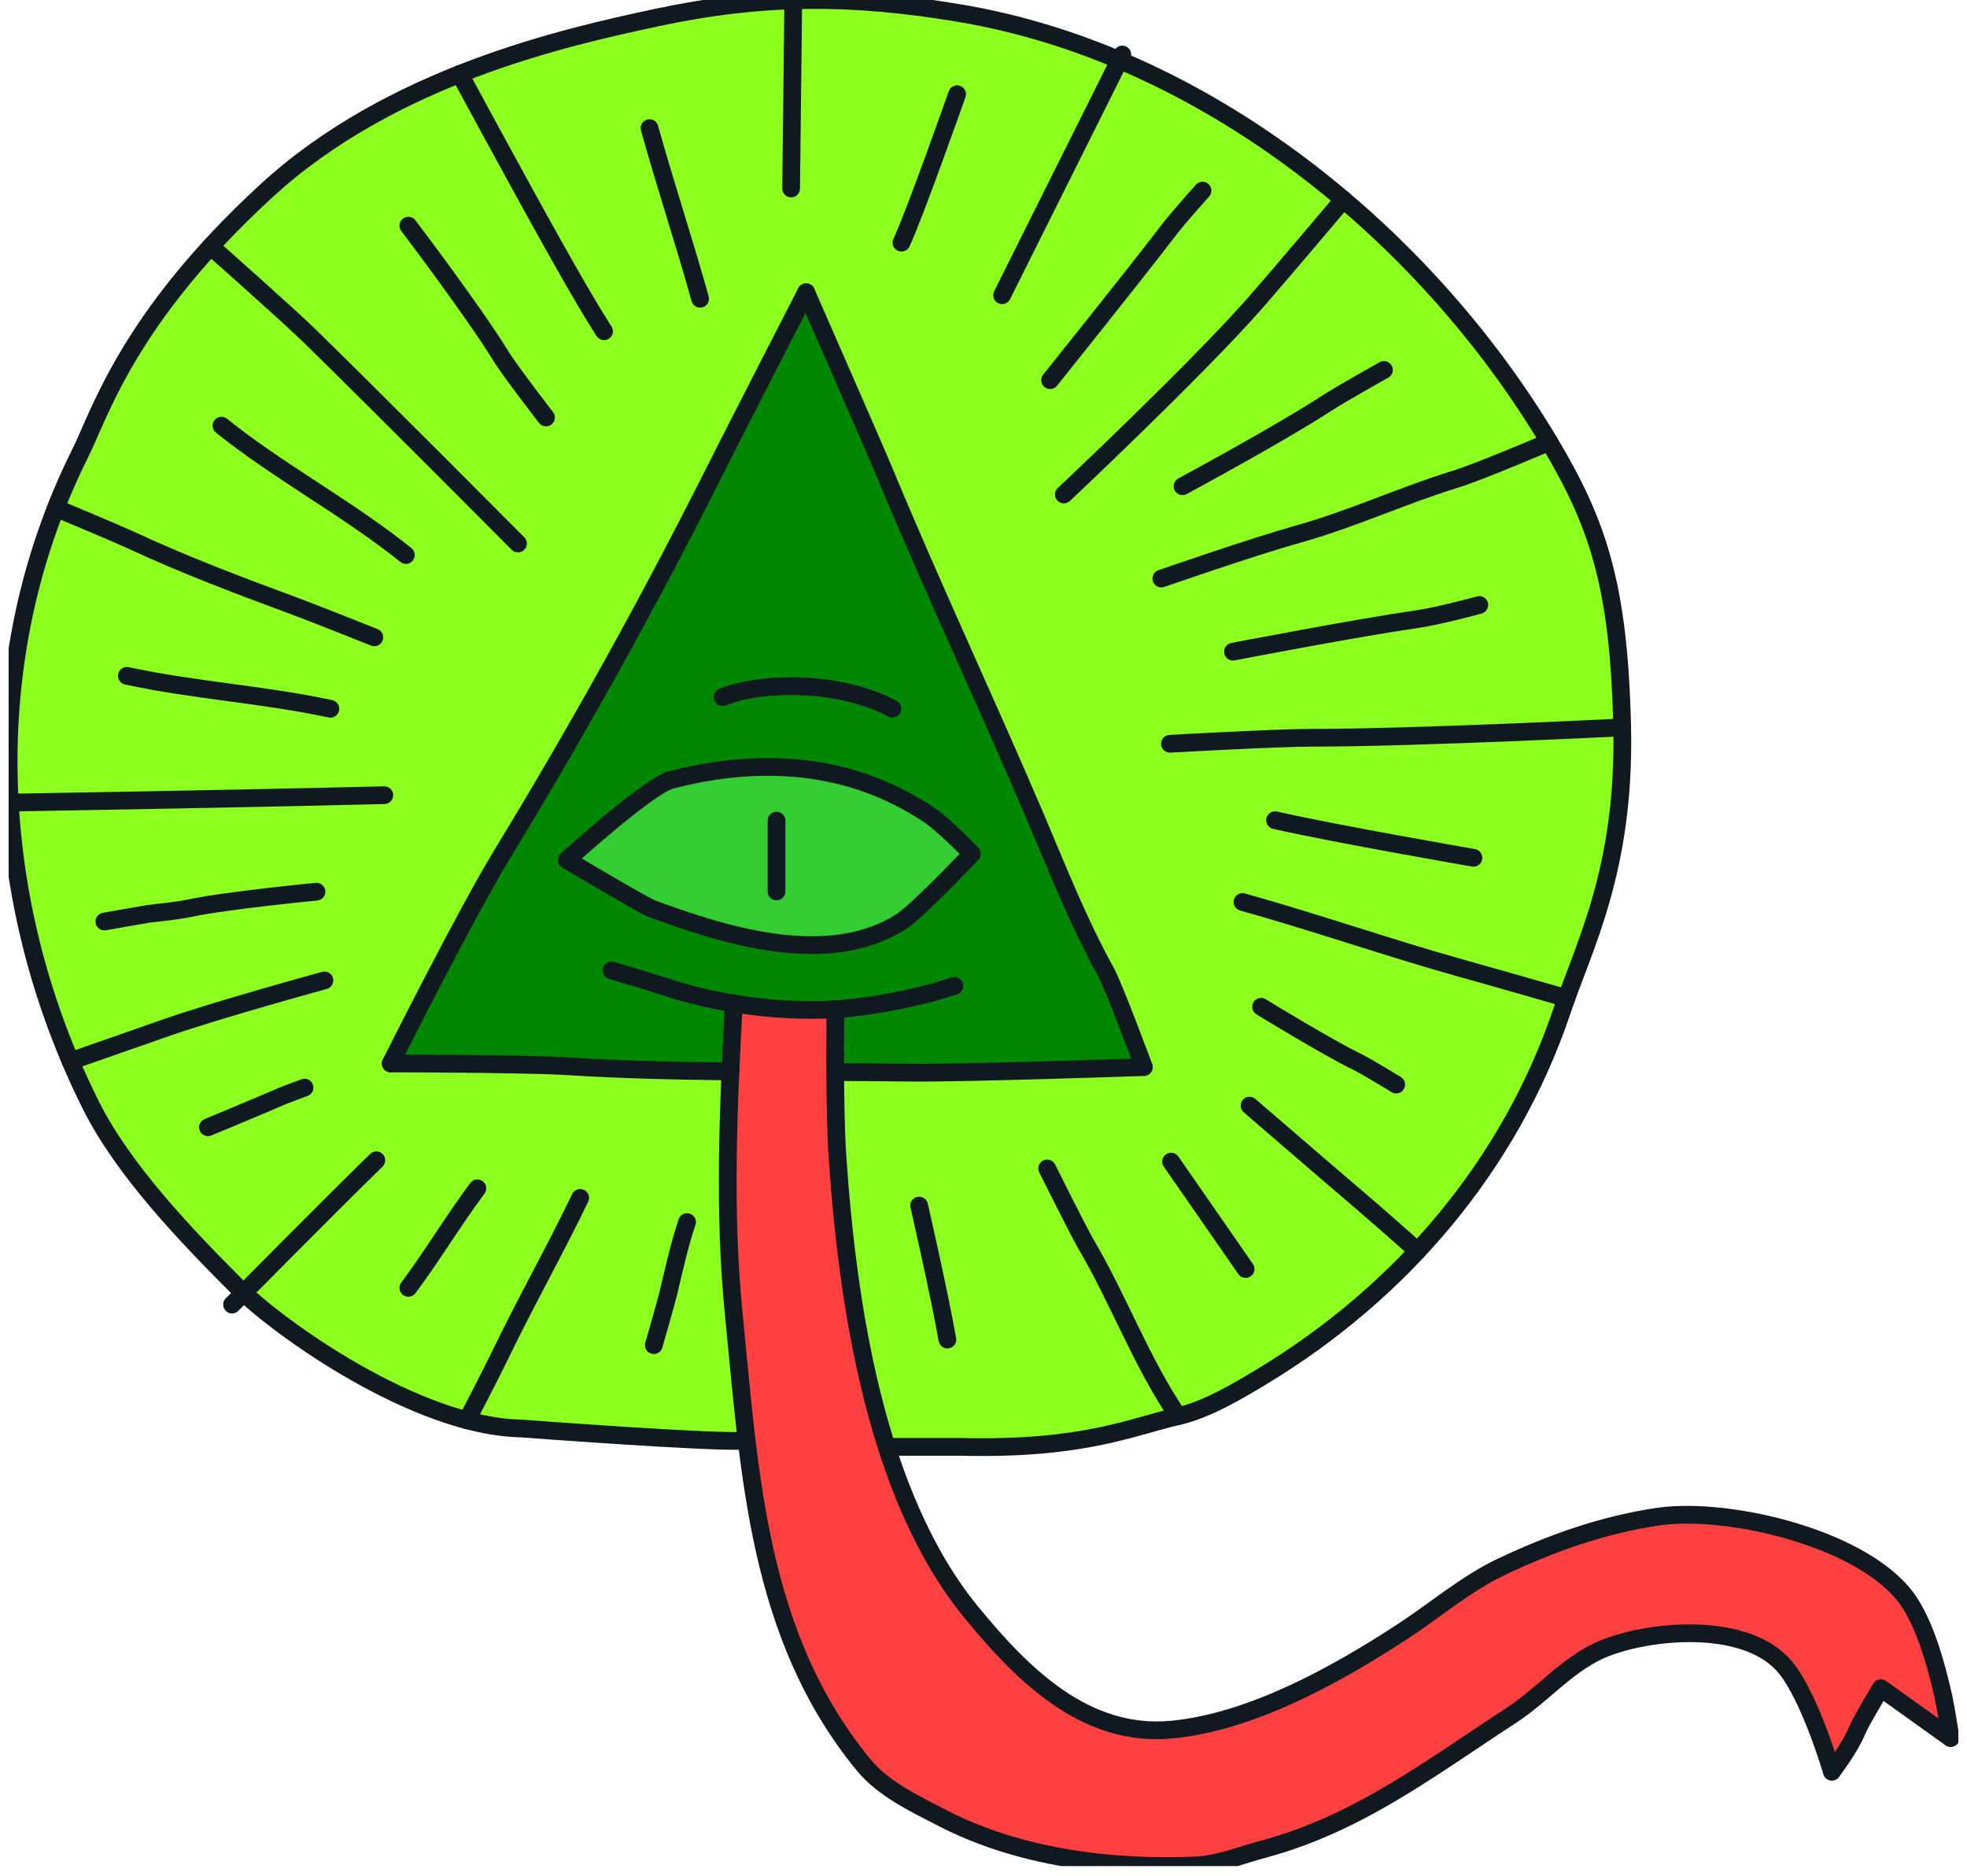 <svg width="194" height="185" viewBox="0 0 194 185" fill="none" xmlns="http://www.w3.org/2000/svg">
<g clip-path="url(#clip0_275:17585)">
<path d="M50.791 140.791C41.185 139.889 29.348 131.721 24.797 127.499C24.575 127.293 24.371 127.098 24.185 126.916C19.222 121.951 12.953 115.447 9.719 108.972C9.007 107.547 8.341 106.106 7.721 104.649C4.265 96.56 2.238 87.933 1.732 79.15C1.079 67.424 3.25 55.564 8.658 44.745C10.633 40.789 13.383 31.356 27.052 18.815C32.806 13.533 39.589 9.887 46.113 7.296C53.569 4.337 60.691 2.769 65.528 1.731C69.96 0.759 74.472 0.191 79.008 0.034C84.303 -0.132 89.535 0.316 95.309 1.272C100.765 2.198 106.092 3.763 111.182 5.937C128.779 13.372 144.018 27.558 153.572 43.583C158.36 51.605 160.44 57.718 160.764 71.735C161.056 84.862 157.46 92.365 155.265 98.441C155.114 98.857 154.972 99.265 154.836 99.667C149.689 114.952 138.965 127.446 125.315 135.702C122.883 137.175 119.781 139.022 116.968 139.657C113.081 140.536 108.981 142.379 100.11 142.668C99.105 142.701 98.038 142.715 96.903 142.703C94.636 142.649 92.848 142.61 91.862 142.596C90.631 142.58 89.4 142.557 88.169 142.528C85.187 133.115 83.947 122.702 83.356 113.954C83.208 111.735 83.162 108.545 83.142 105.726C85.475 105.738 87.876 105.755 90.364 105.785C95.884 105.855 113.58 105.234 113.58 105.234C113.58 105.234 110.676 97.358 109.815 95.807C106.989 90.683 105.022 85.563 102.751 80.257C97.915 68.969 92.669 57.794 87.961 46.465C87.051 44.265 80.275 28.831 80.275 28.831C80.275 28.831 73.653 41.701 70.931 47.107C64.53 59.791 57.662 72.153 50.327 84.193C46.583 90.339 39.307 104.875 39.307 104.875C39.307 104.875 52.541 104.89 56.644 105.143C62.066 105.483 67.335 105.606 72.811 105.66C72.469 113.538 72.348 121.599 73.128 129.468C73.546 133.665 73.905 137.869 74.405 142.023C70.442 141.829 66.482 141.623 62.519 141.409C58.619 141.197 54.714 140.983 50.791 140.791Z" fill="#8DFF1F"/>
<path d="M83.145 105.722C83.157 108.541 83.211 111.731 83.359 113.95C83.942 122.698 85.19 133.114 88.172 142.524C90.115 148.694 92.823 154.436 96.579 159.006C97.521 160.153 98.507 161.309 99.545 162.423C102.099 165.168 104.966 167.662 108.263 169.162C110.809 170.353 113.63 170.834 116.427 170.554C117.83 170.408 119.22 170.159 120.587 169.81C125.782 168.499 130.984 165.866 135.565 163.107C136.763 162.386 137.919 161.655 139.022 160.938C142.252 158.837 145.353 156.164 148.809 154.524C153.736 152.191 158.819 150.37 164.256 149.567C171.328 148.517 185.055 151.816 189.1 158.034C190.75 160.561 191.745 164.281 192.435 167.29C192.64 168.208 193.147 171.372 193.147 171.372L186.266 166.451C186.266 166.451 184.254 169.798 183.933 170.595C183.214 172.379 181.434 174.677 181.434 174.677C181.434 174.677 179.295 167.358 176.858 164.404C173.165 159.914 163.984 160.612 159.189 162.445C155.544 163.84 153.048 167.02 149.827 169.122C146.937 171.003 144.173 172.914 141.381 174.706C136.407 177.904 131.344 180.732 125.306 182.339C124.408 182.58 123.477 182.886 122.532 183.164C121.257 183.541 119.957 183.869 118.678 183.926C110.21 184.293 101.15 183.109 93.684 179.237C90.998 177.841 87.897 176.403 85.936 174.014C84.436 172.186 83.091 170.235 81.915 168.183C77.288 160.159 75.5 151.203 74.396 141.99C73.896 137.836 73.537 133.631 73.119 129.435C72.341 121.568 72.46 113.505 72.802 105.627C72.899 103.372 73.016 101.135 73.134 98.921C76.444 99.478 79.805 99.668 83.157 99.487C83.157 99.487 83.127 102.348 83.145 105.722Z" fill="#FF4040"/>
<path d="M72.373 98.953C72.254 101.167 72.138 103.404 72.041 105.659C66.567 105.605 61.295 105.482 55.874 105.142C51.771 104.889 38.537 104.874 38.537 104.874C38.537 104.874 45.813 90.336 49.557 84.19C56.889 72.138 63.757 59.776 70.161 47.104C72.882 41.704 79.516 28.822 79.516 28.822C79.516 28.822 86.293 44.256 87.202 46.456C91.91 57.785 97.156 68.96 101.993 80.248C104.263 85.556 106.23 90.676 109.056 95.798C109.918 97.353 112.822 105.226 112.822 105.226C112.822 105.226 95.133 105.846 89.605 105.776C87.117 105.746 84.718 105.729 82.384 105.717C82.366 102.351 82.405 99.517 82.405 99.517C79.05 99.7 75.686 99.51 72.373 98.953ZM95.85 84.203C95.85 84.203 93.255 81.453 91.661 80.382C83.871 75.151 75.001 74.636 66.182 76.912C63.976 77.478 55.909 84.802 55.909 84.802C55.909 84.802 63.447 89.3 64.314 89.617C71.582 92.297 81.756 95.497 88.954 90.838C90.526 89.823 95.85 84.203 95.85 84.203Z" fill="#008600"/>
<path d="M91.663 80.38C93.257 81.451 95.852 84.202 95.852 84.202C95.852 84.202 90.527 89.819 88.955 90.836C81.763 95.501 71.583 92.296 64.315 89.615C63.448 89.298 55.91 84.8 55.91 84.8C55.91 84.8 63.977 77.476 66.183 76.91C75.002 74.636 83.872 75.151 91.663 80.38Z" fill="#33CC33"/>
<path d="M79.507 28.822C79.507 28.822 72.882 41.698 70.161 47.104C63.766 59.788 56.898 72.149 49.557 84.188C45.813 90.336 38.537 104.872 38.537 104.872" stroke="#101820" stroke-width="1.749" stroke-linecap="round" stroke-linejoin="round"/>
<path d="M79.508 28.822C79.508 28.822 86.284 44.256 87.194 46.455C91.901 57.785 97.148 68.96 101.984 80.248C104.254 85.556 106.222 90.674 109.048 95.798C109.909 97.353 112.813 105.226 112.813 105.226" stroke="#101820" stroke-width="1.749" stroke-linecap="round" stroke-linejoin="round"/>
<path d="M82.373 105.719C84.706 105.731 87.108 105.747 89.596 105.778C95.117 105.848 112.813 105.228 112.813 105.228" stroke="#101820" stroke-width="1.749" stroke-linecap="round" stroke-linejoin="round"/>
<path d="M38.537 104.872C38.537 104.872 51.77 104.888 55.874 105.14C61.295 105.48 66.565 105.603 72.041 105.657" stroke="#101820" stroke-width="1.749" stroke-linecap="round" stroke-linejoin="round"/>
<path d="M73.619 142C73.219 142.4 58.644 141.41 51.406 140.866C41.119 140.675 27.604 131.088 23.415 126.907C18.453 121.943 12.184 115.443 8.949 108.964C-1.007 89.061 -2.268 65.069 7.89 44.742C9.865 40.787 12.625 31.353 26.28 18.812C38.606 7.495 55.675 3.679 64.754 1.736C75.323 -0.521 84.038 -0.473 94.535 1.277C118.667 5.275 140.454 22.894 152.799 43.58C157.594 51.602 159.68 57.706 159.991 71.73C160.302 85.755 156.177 93.361 154.062 99.665C148.915 114.949 138.191 127.442 124.542 135.699C122.11 137.172 119.008 139.019 116.195 139.655C111.699 140.669 106.919 142.975 94.813 142.679H87.619" stroke="#101820" stroke-width="1.749" stroke-linecap="round" stroke-linejoin="round"/>
<path d="M78.239 0.037L78.027 18.587" stroke="#101820" stroke-width="1.749" stroke-linecap="round" stroke-linejoin="round"/>
<path d="M37.903 78.415C21.052 78.825 0.961 79.148 0.961 79.148" stroke="#101820" stroke-width="1.749" stroke-linecap="round" stroke-linejoin="round"/>
<path d="M159.987 71.731C159.987 71.731 139.747 72.753 129.382 72.753C125.907 72.753 115.387 73.346 115.387 73.346" stroke="#101820" stroke-width="1.749" stroke-linecap="round" stroke-linejoin="round"/>
<path d="M51.087 53.598C51.087 53.598 37.389 39.821 30.543 33.13C28.457 31.093 20.789 24.303 20.789 24.303" stroke="#101820" stroke-width="1.749" stroke-linecap="round" stroke-linejoin="round"/>
<path d="M139.801 123.354C139.801 123.354 135.719 119.737 134.322 118.553C130.741 115.507 123.242 109.028 123.242 109.028" stroke="#101820" stroke-width="1.749" stroke-linecap="round" stroke-linejoin="round"/>
<path d="M22.887 128.649C22.887 128.649 32.258 119.159 37.117 114.42" stroke="#101820" stroke-width="1.749" stroke-linecap="round" stroke-linejoin="round"/>
<path d="M104.926 48.762C104.926 48.762 118.004 36.473 123.897 29.761C125.977 27.392 132.491 19.679 132.491 19.679" stroke="#101820" stroke-width="1.749" stroke-linecap="round" stroke-linejoin="round"/>
<path d="M122.543 88.948C129.824 90.978 136.96 93.481 144.244 95.513C146.739 96.203 154.487 98.428 154.487 98.428" stroke="#101820" stroke-width="1.749" stroke-linecap="round" stroke-linejoin="round"/>
<path d="M5.508 50.102C5.508 50.102 11.557 52.629 12.811 53.212C18.226 55.739 23.752 57.809 29.333 59.873C31.082 60.522 36.914 62.849 36.914 62.849" stroke="#101820" stroke-width="1.749" stroke-linecap="round" stroke-linejoin="round"/>
<path d="M57.222 118.129C54.695 123.377 51.814 128.472 49.283 133.724C48.479 135.402 46.059 140.055 46.059 140.055" stroke="#101820" stroke-width="1.749" stroke-linecap="round" stroke-linejoin="round"/>
<path d="M110.691 5.375L98.834 29.112" stroke="#101820" stroke-width="1.749" stroke-linecap="round" stroke-linejoin="round"/>
<path d="M31.995 96.683C31.995 96.683 21.088 99.664 15.949 101.497C14.166 102.131 6.945 104.643 6.945 104.643" stroke="#101820" stroke-width="1.749" stroke-linecap="round" stroke-linejoin="round"/>
<path d="M152.803 43.58C152.803 43.58 145.957 46.519 143.49 47.273C138.217 48.902 133.287 51.208 127.992 52.681C123.642 53.894 114.541 57.053 114.541 57.053" stroke="#101820" stroke-width="1.749" stroke-linecap="round" stroke-linejoin="round"/>
<path d="M59.576 32.666C59.576 32.666 58.301 30.79 54.74 24.445C51.179 18.101 45.342 7.293 45.342 7.293" stroke="#101820" stroke-width="1.749" stroke-linecap="round" stroke-linejoin="round"/>
<path d="M116.19 139.654C112.559 134.33 110.359 128.203 107.095 122.669C106.376 121.443 103.281 115.225 103.281 115.225" stroke="#101820" stroke-width="1.749" stroke-linecap="round" stroke-linejoin="round"/>
<path d="M95.852 84.203C95.852 84.203 93.257 81.453 91.663 80.382C83.872 75.151 75.002 74.636 66.183 76.912C63.977 77.478 55.91 84.802 55.91 84.802C55.91 84.802 63.448 89.3 64.315 89.617C71.583 92.297 81.757 95.497 88.955 90.838C90.527 89.823 95.852 84.203 95.852 84.203" stroke="#101820" stroke-width="1.749" stroke-linecap="round" stroke-linejoin="round"/>
<path d="M88.017 69.884C82.618 67.028 74.932 67.246 71.273 68.741" stroke="#101820" stroke-width="1.749" stroke-linecap="round" stroke-linejoin="round"/>
<path d="M94.131 97.225C94.131 97.225 92.451 97.746 91.754 97.936C89.562 98.508 87.337 98.946 85.092 99.249C78.909 100.137 71.4 99.249 65.506 97.281C63.92 96.753 60.316 95.695 60.316 95.695" stroke="#101820" stroke-width="1.749" stroke-linecap="round" stroke-linejoin="round"/>
<path d="M40.032 54.734C34.321 50.137 27.566 46.57 21.842 41.978" stroke="#101820" stroke-width="1.749" stroke-linecap="round" stroke-linejoin="round"/>
<path d="M32.58 69.897C25.971 68.475 19.115 68.072 12.516 66.647" stroke="#101820" stroke-width="1.749" stroke-linecap="round" stroke-linejoin="round"/>
<path d="M53.851 41.168C53.851 41.168 50.305 36.592 49.38 35.084C46.742 30.768 40.277 22.254 40.277 22.254" stroke="#101820" stroke-width="1.749" stroke-linecap="round" stroke-linejoin="round"/>
<path d="M69.052 29.464C67.474 23.788 65.633 18.289 64.061 12.635" stroke="#101820" stroke-width="1.749" stroke-linecap="round" stroke-linejoin="round"/>
<path d="M88.906 23.93C90.168 21.286 94.397 9.293 94.397 9.293" stroke="#101820" stroke-width="1.749" stroke-linecap="round" stroke-linejoin="round"/>
<path d="M103.57 37.488C103.57 37.488 112.102 26.85 115.309 22.639C116.24 21.421 118.602 18.798 118.602 18.798" stroke="#101820" stroke-width="1.749" stroke-linecap="round" stroke-linejoin="round"/>
<path d="M116.629 47.95C116.629 47.95 126.259 42.754 130.694 39.864C132.35 38.785 136.497 36.48 136.497 36.48" stroke="#101820" stroke-width="1.749" stroke-linecap="round" stroke-linejoin="round"/>
<path d="M121.605 64.264C121.605 64.264 133.776 61.918 139.803 61.049C141.854 60.761 145.901 59.661 145.901 59.661" stroke="#101820" stroke-width="1.749" stroke-linecap="round" stroke-linejoin="round"/>
<path d="M125.754 80.882C131.739 82.243 145.318 84.591 145.318 84.591" stroke="#101820" stroke-width="1.749" stroke-linecap="round" stroke-linejoin="round"/>
<path d="M124.377 99.284C124.377 99.284 130.961 103.317 133.837 104.705C134.809 105.177 137.702 106.954 137.702 106.954" stroke="#101820" stroke-width="1.749" stroke-linecap="round" stroke-linejoin="round"/>
<path d="M115.5 114.548L122.853 125.144" stroke="#101820" stroke-width="1.749" stroke-linecap="round" stroke-linejoin="round"/>
<path d="M90.652 118.883C90.652 118.883 92.67 127.682 93.438 132.101" stroke="#101820" stroke-width="1.749" stroke-linecap="round" stroke-linejoin="round"/>
<path d="M67.762 120.512C66.984 122.844 66.451 125.278 65.888 127.64C65.676 128.501 64.484 132.653 64.484 132.653" stroke="#101820" stroke-width="1.749" stroke-linecap="round" stroke-linejoin="round"/>
<path d="M47.083 117.184C44.707 120.378 42.655 123.812 40.279 126.998" stroke="#101820" stroke-width="1.749" stroke-linecap="round" stroke-linejoin="round"/>
<path d="M30.036 107.251C30.036 107.251 27.999 107.997 27.476 108.236C26.131 108.837 20.512 111.164 20.512 111.164" stroke="#101820" stroke-width="1.749" stroke-linecap="round" stroke-linejoin="round"/>
<path d="M31.214 87.932C31.214 87.932 22.393 88.779 18.735 89.555C17.374 89.842 15.979 89.944 14.602 90.124C14.293 90.167 10.293 90.876 10.293 90.876" stroke="#101820" stroke-width="1.749" stroke-linecap="round" stroke-linejoin="round"/>
<path d="M72.374 98.953C71.841 108.905 71.355 119.351 72.358 129.471C73.938 145.299 74.679 161.262 85.176 174.044C87.137 176.433 90.23 177.872 92.924 179.267C100.39 183.139 109.446 184.321 117.917 183.956C120.145 183.859 122.436 182.933 124.545 182.37C133.971 179.852 141.021 174.383 149.067 169.152C152.287 167.051 154.783 163.87 158.428 162.475C163.223 160.642 172.41 159.948 176.097 164.434C178.529 167.389 180.673 174.707 180.673 174.707" stroke="#101820" stroke-width="1.749" stroke-linecap="round" stroke-linejoin="round"/>
<path d="M82.396 99.519C82.396 99.519 82.263 109.076 82.59 113.947C83.562 128.442 86.326 147.465 95.808 159.007C100.805 165.091 107.031 171.414 115.662 170.555C123.536 169.766 131.813 165.134 138.257 160.939C141.487 158.838 144.588 156.165 148.044 154.524C152.971 152.192 158.054 150.37 163.491 149.568C170.563 148.516 184.29 151.817 188.335 158.035C189.985 160.562 190.981 164.28 191.671 167.291C191.875 168.209 192.382 171.373 192.382 171.373" stroke="#101820" stroke-width="1.749" stroke-linecap="round" stroke-linejoin="round"/>
<path d="M180.674 174.701C180.674 174.701 182.454 172.392 183.174 170.619C183.49 169.822 185.506 166.475 185.506 166.475L192.387 171.397" stroke="#101820" stroke-width="1.749" stroke-linecap="round" stroke-linejoin="round"/>
<path d="M76.586 80.924V87.91" stroke="#101820" stroke-width="1.749" stroke-linecap="round" stroke-linejoin="round"/>
</g>
<defs>
<clipPath id="clip0_275:17585">
<rect width="192.295" height="184.019" fill="white" transform="translate(0.852)"/>
</clipPath>
</defs>
</svg>
